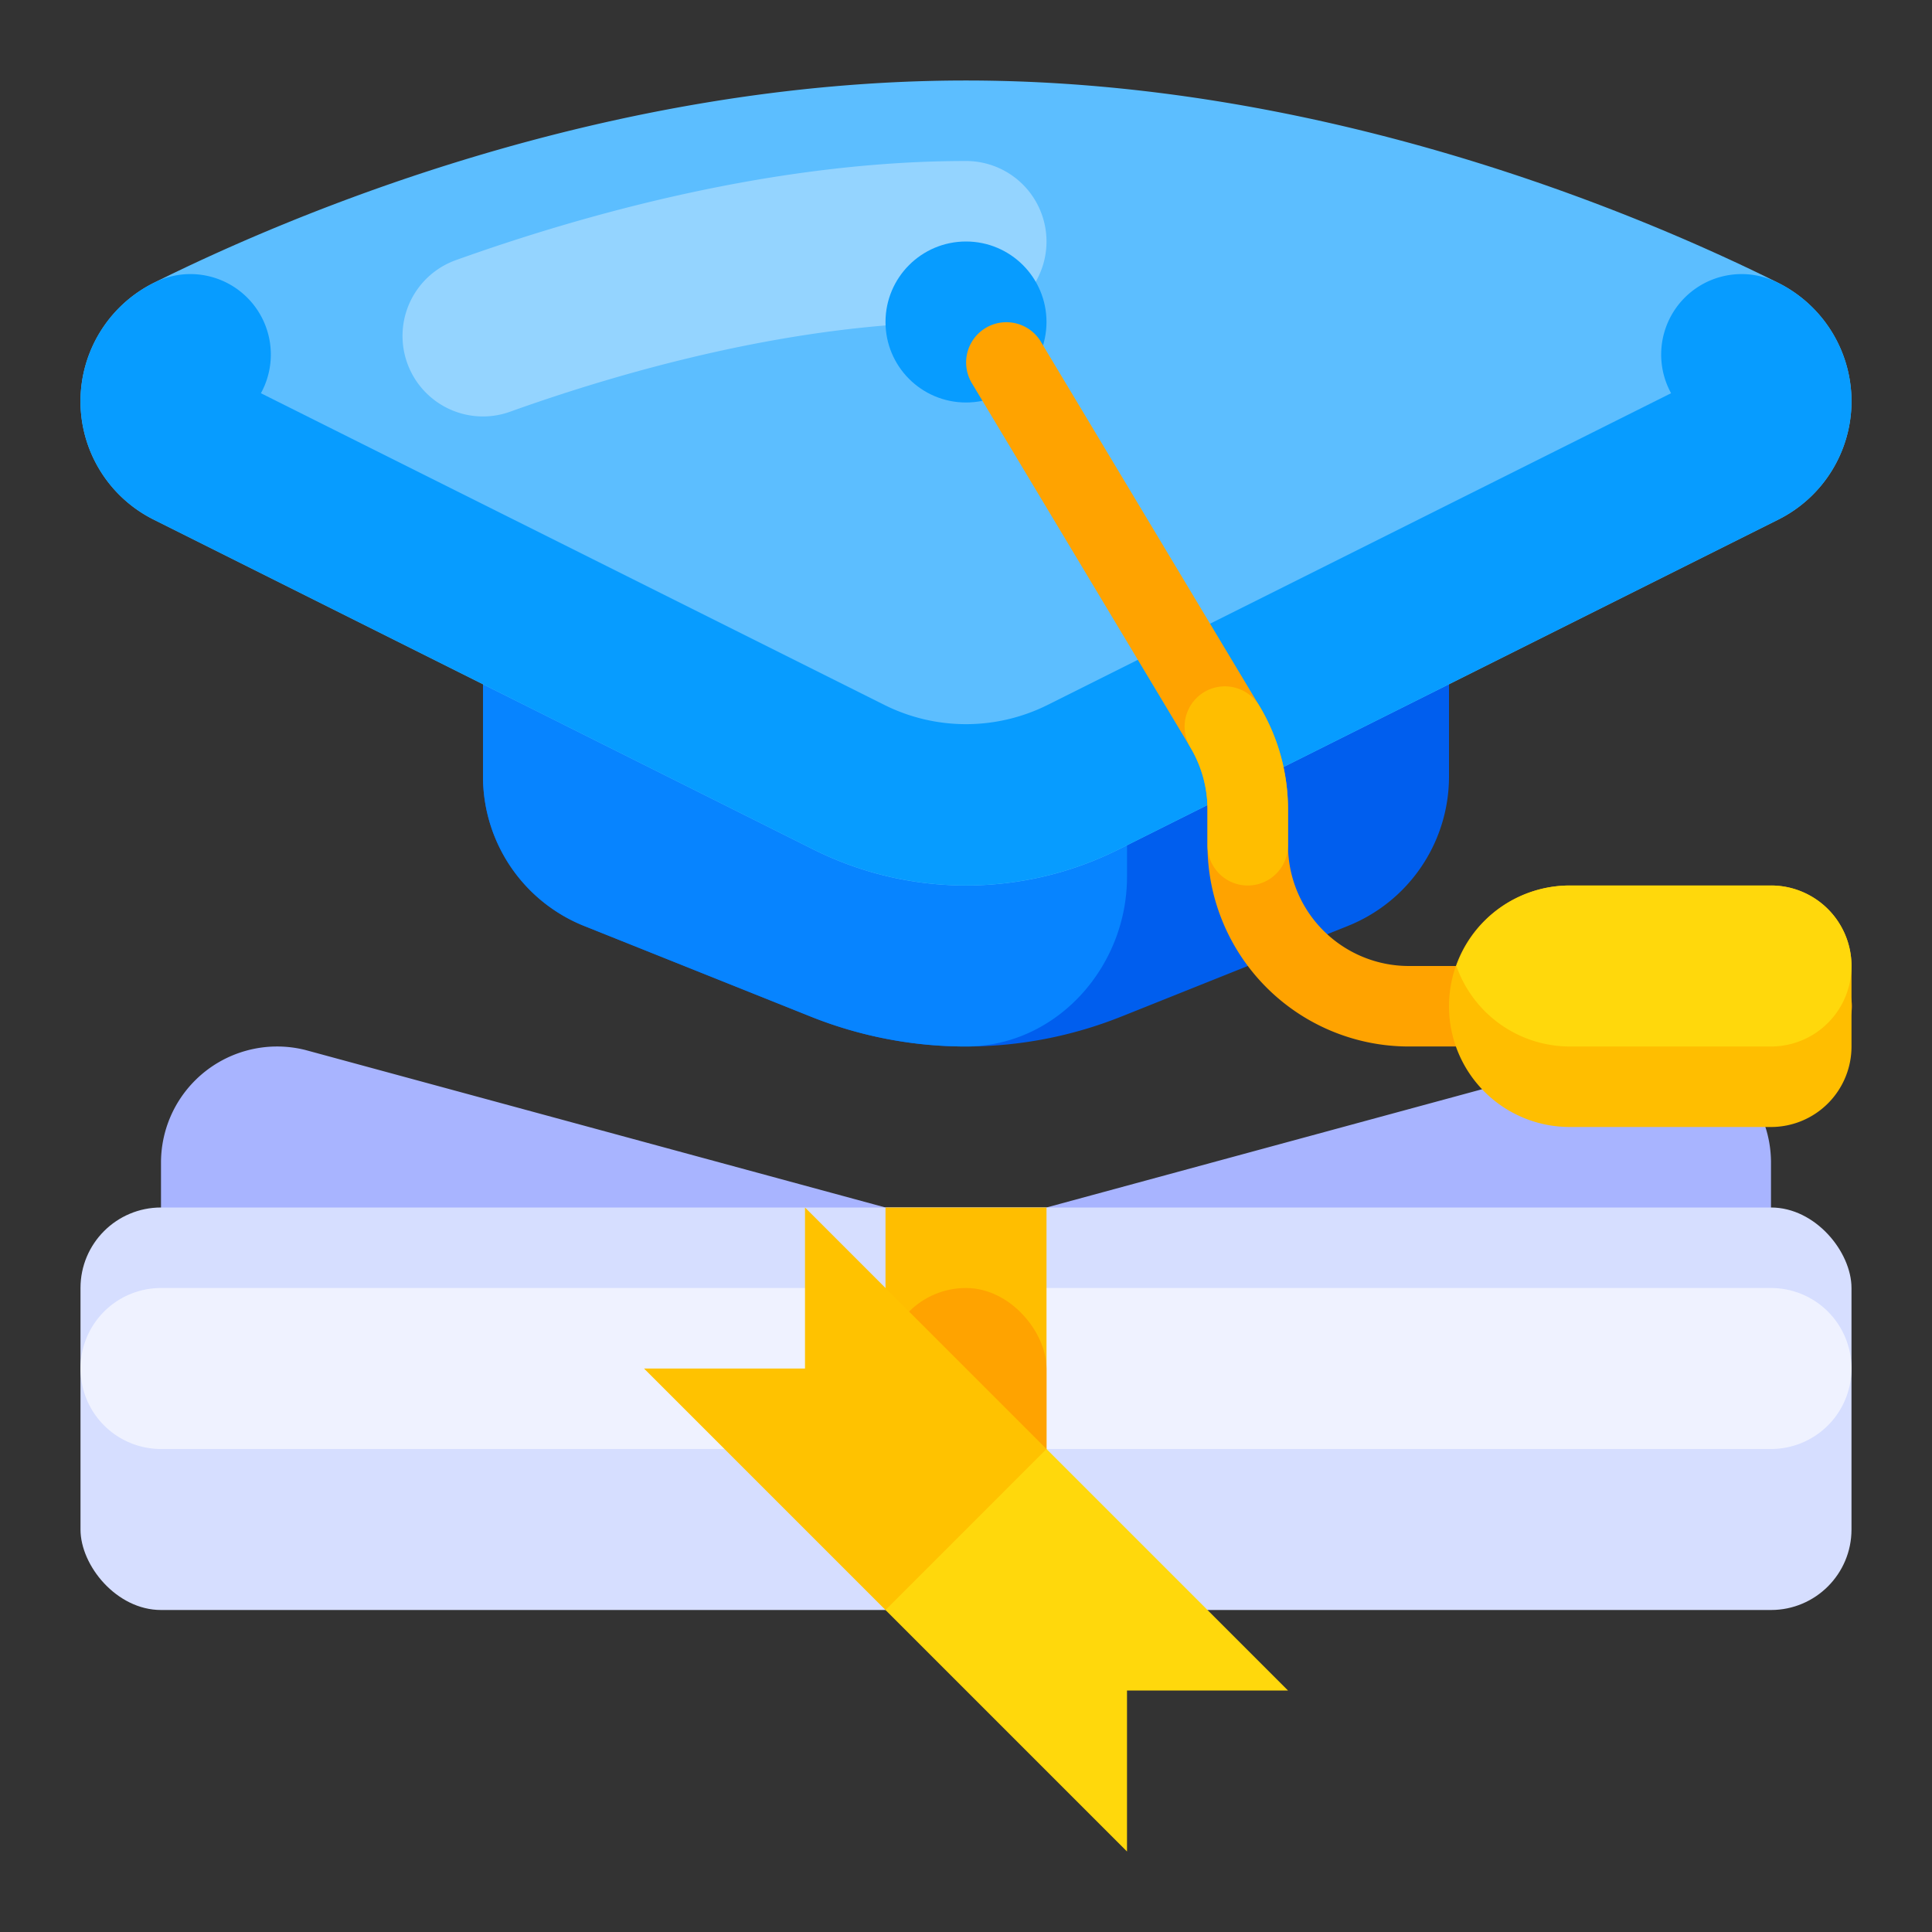 <svg xmlns="http://www.w3.org/2000/svg" viewBox="0 0 512 512"><rect x="0" y="0" width="512" height="512" fill="#333333" stroke="none"/><title>Artboard 128</title><g id="Mortarboard"><path d="M42.667,405.333V308.107a30.773,30.773,0,0,1,9.013-21.76l0,0a30.773,30.773,0,0,1,29.223-8.094L234.667,320h42.667L431.097,278.253a30.773,30.773,0,0,1,29.223,8.094l0,0a30.773,30.773,0,0,1,9.013,21.76v97.226Z" style="fill:#a8b4ff"/><path d="M357.179,245.395l-60.039,24.015A110.775,110.775,0,0,1,256,277.333h0a110.775,110.775,0,0,1-41.141-7.923l-60.039-24.015A42.667,42.667,0,0,1,128,205.78V85.333H384v120.447A42.667,42.667,0,0,1,357.179,245.395Z" style="fill:#005eee"/><path d="M298.667,85.333H128V205.78a42.666,42.666,0,0,0,26.82,39.615l60.039,24.016A110.766,110.766,0,0,0,256,277.333q.211,0,.427-.003c23.762-.279,42.24-21.173,42.24-44.937Z" style="fill:#0784ff"/><path d="M21.333,106.338A35.116,35.116,0,0,1,40.93,74.869C77.432,56.723,160.818,21.333,256,21.333s178.568,35.389,215.069,53.536a35.116,35.116,0,0,1,19.597,31.469v0a35.049,35.049,0,0,1-19.375,31.349l-174.877,87.439A90.369,90.369,0,0,1,256,234.667h0a90.369,90.369,0,0,1-40.414-9.541L40.708,137.687a35.049,35.049,0,0,1-19.375-31.349Z" style="fill:#5cbeff"/><path d="M128,110.365a21.339,21.339,0,0,1-7.188-41.427C154.292,56.948,204.917,42.667,256,42.667a21.333,21.333,0,0,1,0,42.667c-44.958,0-90.521,12.927-120.812,23.771A21.162,21.162,0,0,1,128,110.365Z" style="fill:#94d4ff"/><path d="M256,234.667a90.848,90.848,0,0,1-40.417-9.542l-174.875-87.438A35.05,35.05,0,0,1,40.938,74.875a21.321,21.321,0,0,1,28.208,29.333l165.521,82.75a48.418,48.418,0,0,0,42.667,0l165.521-82.75A21.321,21.321,0,0,1,471.062,74.875a35.041,35.041,0,0,1,.188,62.823L296.417,225.125A90.848,90.848,0,0,1,256,234.667ZM452.062,113.062h0Z" style="fill:#079cff"/><circle cx="256" cy="85.333" r="21.333" style="fill:#079cff"/><path d="M480,277.333H373.333A53.389,53.389,0,0,1,320,224v-9.51a32.075,32.075,0,0,0-4.562-16.469l-57.917-96.531A10.667,10.667,0,0,1,275.812,90.51l57.917,96.531a53.372,53.372,0,0,1,7.604,27.448V224a32.035,32.035,0,0,0,32,32H480a10.667,10.667,0,1,1,0,21.333Z" style="fill:#ffa300"/><path d="M330.667,234.667A10.661,10.661,0,0,1,320,224v-9.51a32.075,32.075,0,0,0-4.562-16.469,10.667,10.667,0,0,1,18.292-10.979,53.372,53.372,0,0,1,7.604,27.448V224A10.661,10.661,0,0,1,330.667,234.667Z" style="fill:#ffbe00"/><path d="M416,234.667h53.333A21.333,21.333,0,0,1,490.667,256v21.333a21.333,21.333,0,0,1-21.333,21.333H416a32,32,0,0,1-32-32v-0a32,32,0,0,1,32-32Z" style="fill:#ffbe00"/><path d="M469.333,234.667H416A31.908,31.908,0,0,0,385.958,256,31.908,31.908,0,0,0,416,277.333h53.333a21.333,21.333,0,1,0,0-42.667Z" style="fill:#ffd80c"/><rect x="21.333" y="320" width="469.333" height="106.667" rx="21.333" ry="21.333" style="fill:#d6deff"/><path d="M469.333,384H42.667a21.333,21.333,0,0,1-21.333-21.333h0a21.333,21.333,0,0,1,21.333-21.333H469.333a21.333,21.333,0,0,1,21.333,21.333h0A21.333,21.333,0,0,1,469.333,384Z" style="fill:#eff2ff"/><rect x="234.667" y="320" width="42.667" height="106.667" style="fill:#ffbe00"/><rect x="234.667" y="341.333" width="42.667" height="85.333" rx="21.333" ry="21.333" style="fill:#ffa300"/><polygon points="277.333 384 213.333 320 213.333 362.667 170.667 362.667 234.667 426.667 277.333 426.667 277.333 384" style="fill:#ffc200"/><polygon points="277.333 384 341.333 448 298.667 448 298.667 490.667 234.667 426.667 277.333 384" style="fill:#ffd80c"/></g></svg>
